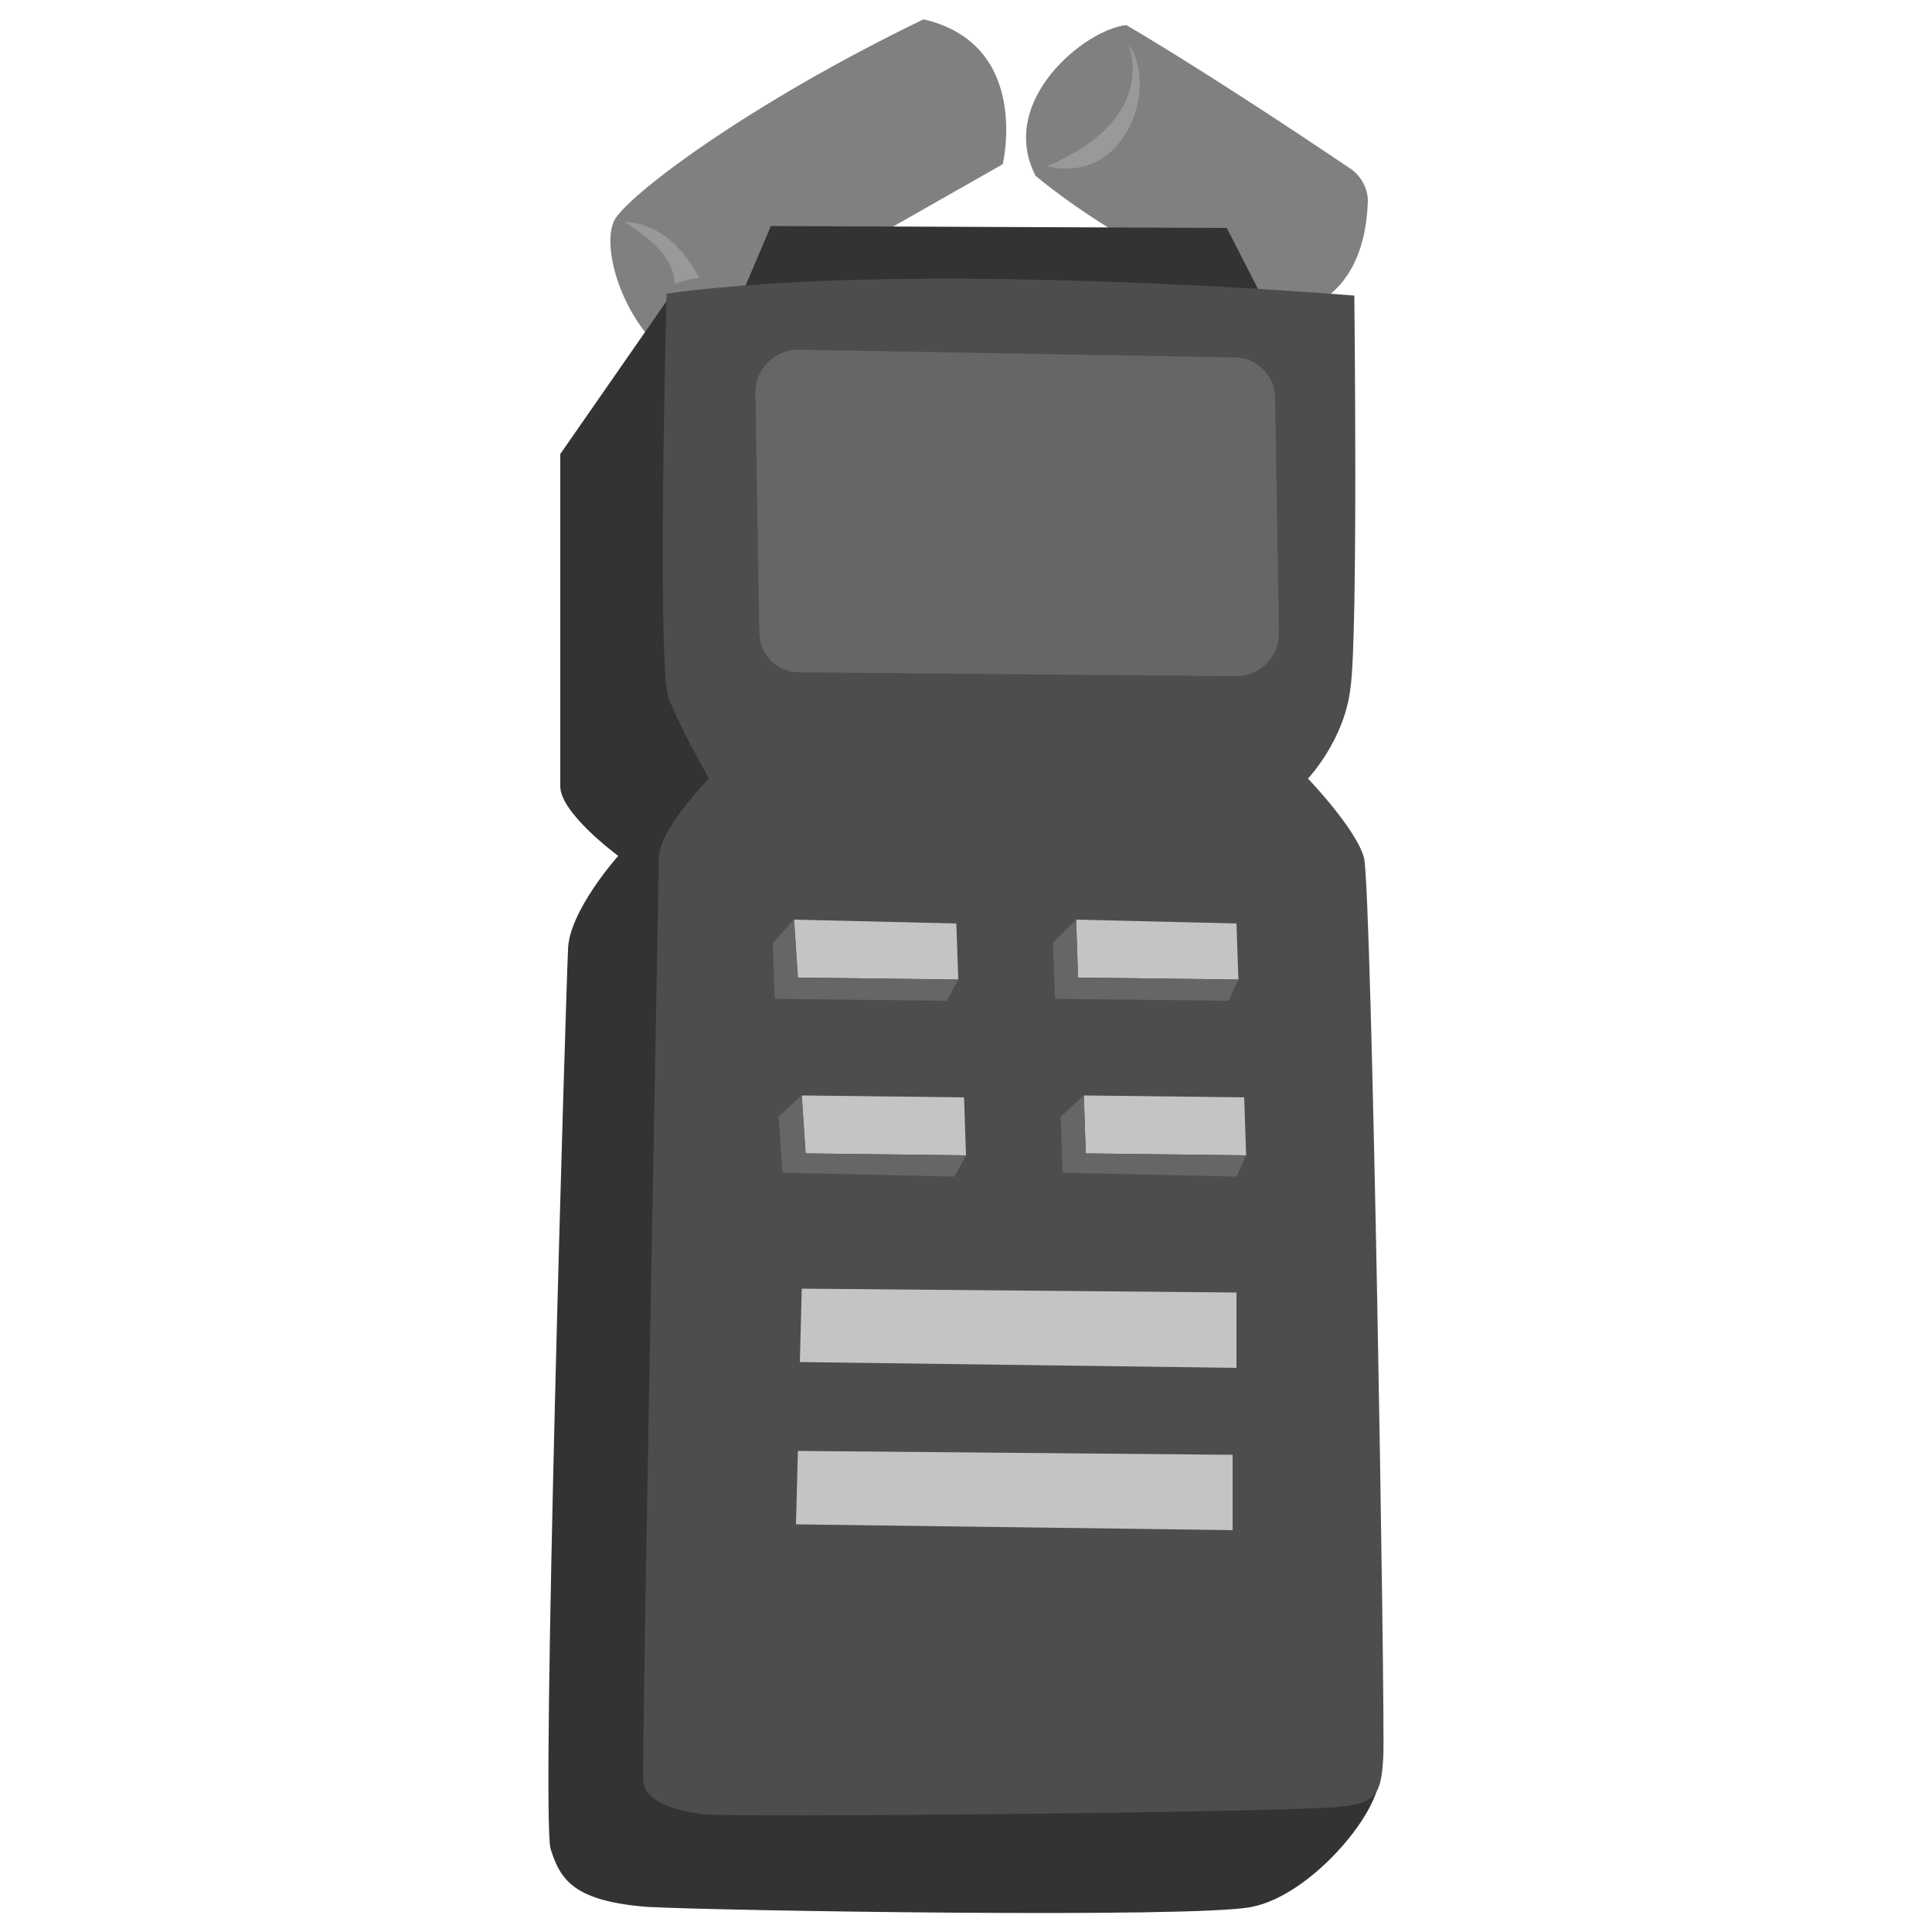 <?xml version="1.0" encoding="utf-8"?>
<!-- Generator: Adobe Illustrator 26.3.1, SVG Export Plug-In . SVG Version: 6.00 Build 0)  -->
<svg version="1.1" id="OBJECT" xmlns="http://www.w3.org/2000/svg" xmlns:xlink="http://www.w3.org/1999/xlink" x="0px" y="0px"
	 width="100px" height="100px" viewBox="0 0 100 100" enable-background="new 0 0 100 100" xml:space="preserve">
<g>
	<g>
		<path fill="#808080" d="M70.8,10.4c0-0.6-0.3-1.2-0.8-1.6c-7.7-5.2-11.7-7.5-11.7-7.5c-2.1,0.2-6.7,3.9-4.7,7.8
			c4.7,3.9,12.3,7.2,12.3,7.2S70.6,16.5,70.8,10.4z"/>
	</g>
	<g>
		<path fill="#808080" d="M37.3,16.8l14.6-8.3c0,0,1.5-6.2-4.1-7.5c-9.1,4.4-15.3,9.1-16,10.4c-0.7,1.4,0.4,5.2,2.9,7.1
			C36.6,19,37.3,16.8,37.3,16.8z"/>
	</g>
	<g>
		<polygon fill="#333333" points="39.9,11.7 38.2,15.7 65.8,16.3 63.5,11.8 		"/>
	</g>
	<g>
		<path fill="#333333" d="M28.5,95.7c0.5,1.6,1.2,2.7,5,3c3.7,0.2,28.4,0.6,31.3,0c3-0.6,6.5-4.7,6.6-6.7c0.1-2-35.3-73.7-35.3-73.7
			l-1.4-3L29,23.5c0,0,0,15.8,0,17.2c0,1.4,3,3.6,3,3.6s-2.6,2.9-2.6,4.9C29.3,51.1,28,94,28.5,95.7z"/>
	</g>
	<g>
		<path fill="#4D4D4D" d="M33.3,92.2c0.1,1.1,1.7,1.5,3,1.7c1.2,0.2,31.5-0.1,33.2-0.4c1.7-0.2,2-0.6,2.1-2.6c0.1-2-0.6-45-1-46.5
			c-0.4-1.5-2.9-4.1-2.9-4.1s1.9-2,2.2-4.7c0.4-2.7,0.2-20.3,0.2-20.3s-22.6-1.9-35.6-0.1c0,0-0.5,19.3,0.1,20.9
			c0.6,1.6,2.1,4.2,2.1,4.2s-2.4,2.4-2.6,4C34.1,45.9,33.2,91.1,33.3,92.2z"/>
	</g>
	<g>
		<polygon fill="#C4C4C4" points="64,47.8 55.7,47.6 55.8,50.6 64.1,50.7 		"/>
	</g>
	<g>
		<polygon fill="#666666" points="64.1,50.7 55.8,50.6 55.7,47.6 54.5,48.8 54.6,51.7 63.6,51.8 		"/>
	</g>
	<g>
		<polygon fill="#C4C4C4" points="64.4,56.8 56.1,56.7 56.2,59.7 64.5,59.8 		"/>
	</g>
	<g>
		<polygon fill="#666666" points="64.5,59.8 56.2,59.7 56.1,56.7 54.9,57.8 55,60.7 64,60.9 		"/>
	</g>
	<g>
		<polygon fill="#C4C4C4" points="49.5,47.8 41.1,47.6 41.3,50.6 49.6,50.7 		"/>
	</g>
	<g>
		<polygon fill="#666666" points="49.6,50.7 41.3,50.6 41.1,47.6 40,48.8 40.1,51.7 49,51.8 		"/>
	</g>
	<g>
		<polygon fill="#C4C4C4" points="49.9,56.8 41.5,56.7 41.7,59.7 50,59.8 		"/>
	</g>
	<g>
		<polygon fill="#666666" points="50,59.8 41.7,59.7 41.5,56.7 40.3,57.8 40.5,60.7 49.4,60.9 		"/>
	</g>
	<g>
		<polygon fill="#C4C4C4" points="41.5,66.7 41.4,70.5 64,70.8 64,66.9 		"/>
	</g>
	<g>
		<polygon fill="#C4C4C4" points="41.3,75.1 41.2,78.9 63.8,79.2 63.8,75.3 		"/>
	</g>
	<g id="XMLID_00000090268187975384982700000008548566383074528680_">
		<path fill="#666666" d="M41.4,34.8L64,35c1.2,0,2.2-1,2.2-2.2L66,20.6c0-1.2-1-2.1-2.1-2.1l-22.6-0.4c-1.2,0-2.2,1-2.2,2.2
			l0.2,12.4C39.3,33.9,40.2,34.8,41.4,34.8z"/>
	</g>
	<g>
		<path fill="#999999" d="M54.2,8.6c4.1,1,5.8-4.2,4.2-6.3C58.4,2.3,60.1,6.1,54.2,8.6z"/>
	</g>
	<g>
		<path fill="#999999" d="M36.2,14.4c-1.6-3.1-3.9-2.9-3.9-2.9c2.9,1.7,2.6,3.2,2.6,3.2S35.7,14.4,36.2,14.4z"/>
	</g>
</g>
</svg>
